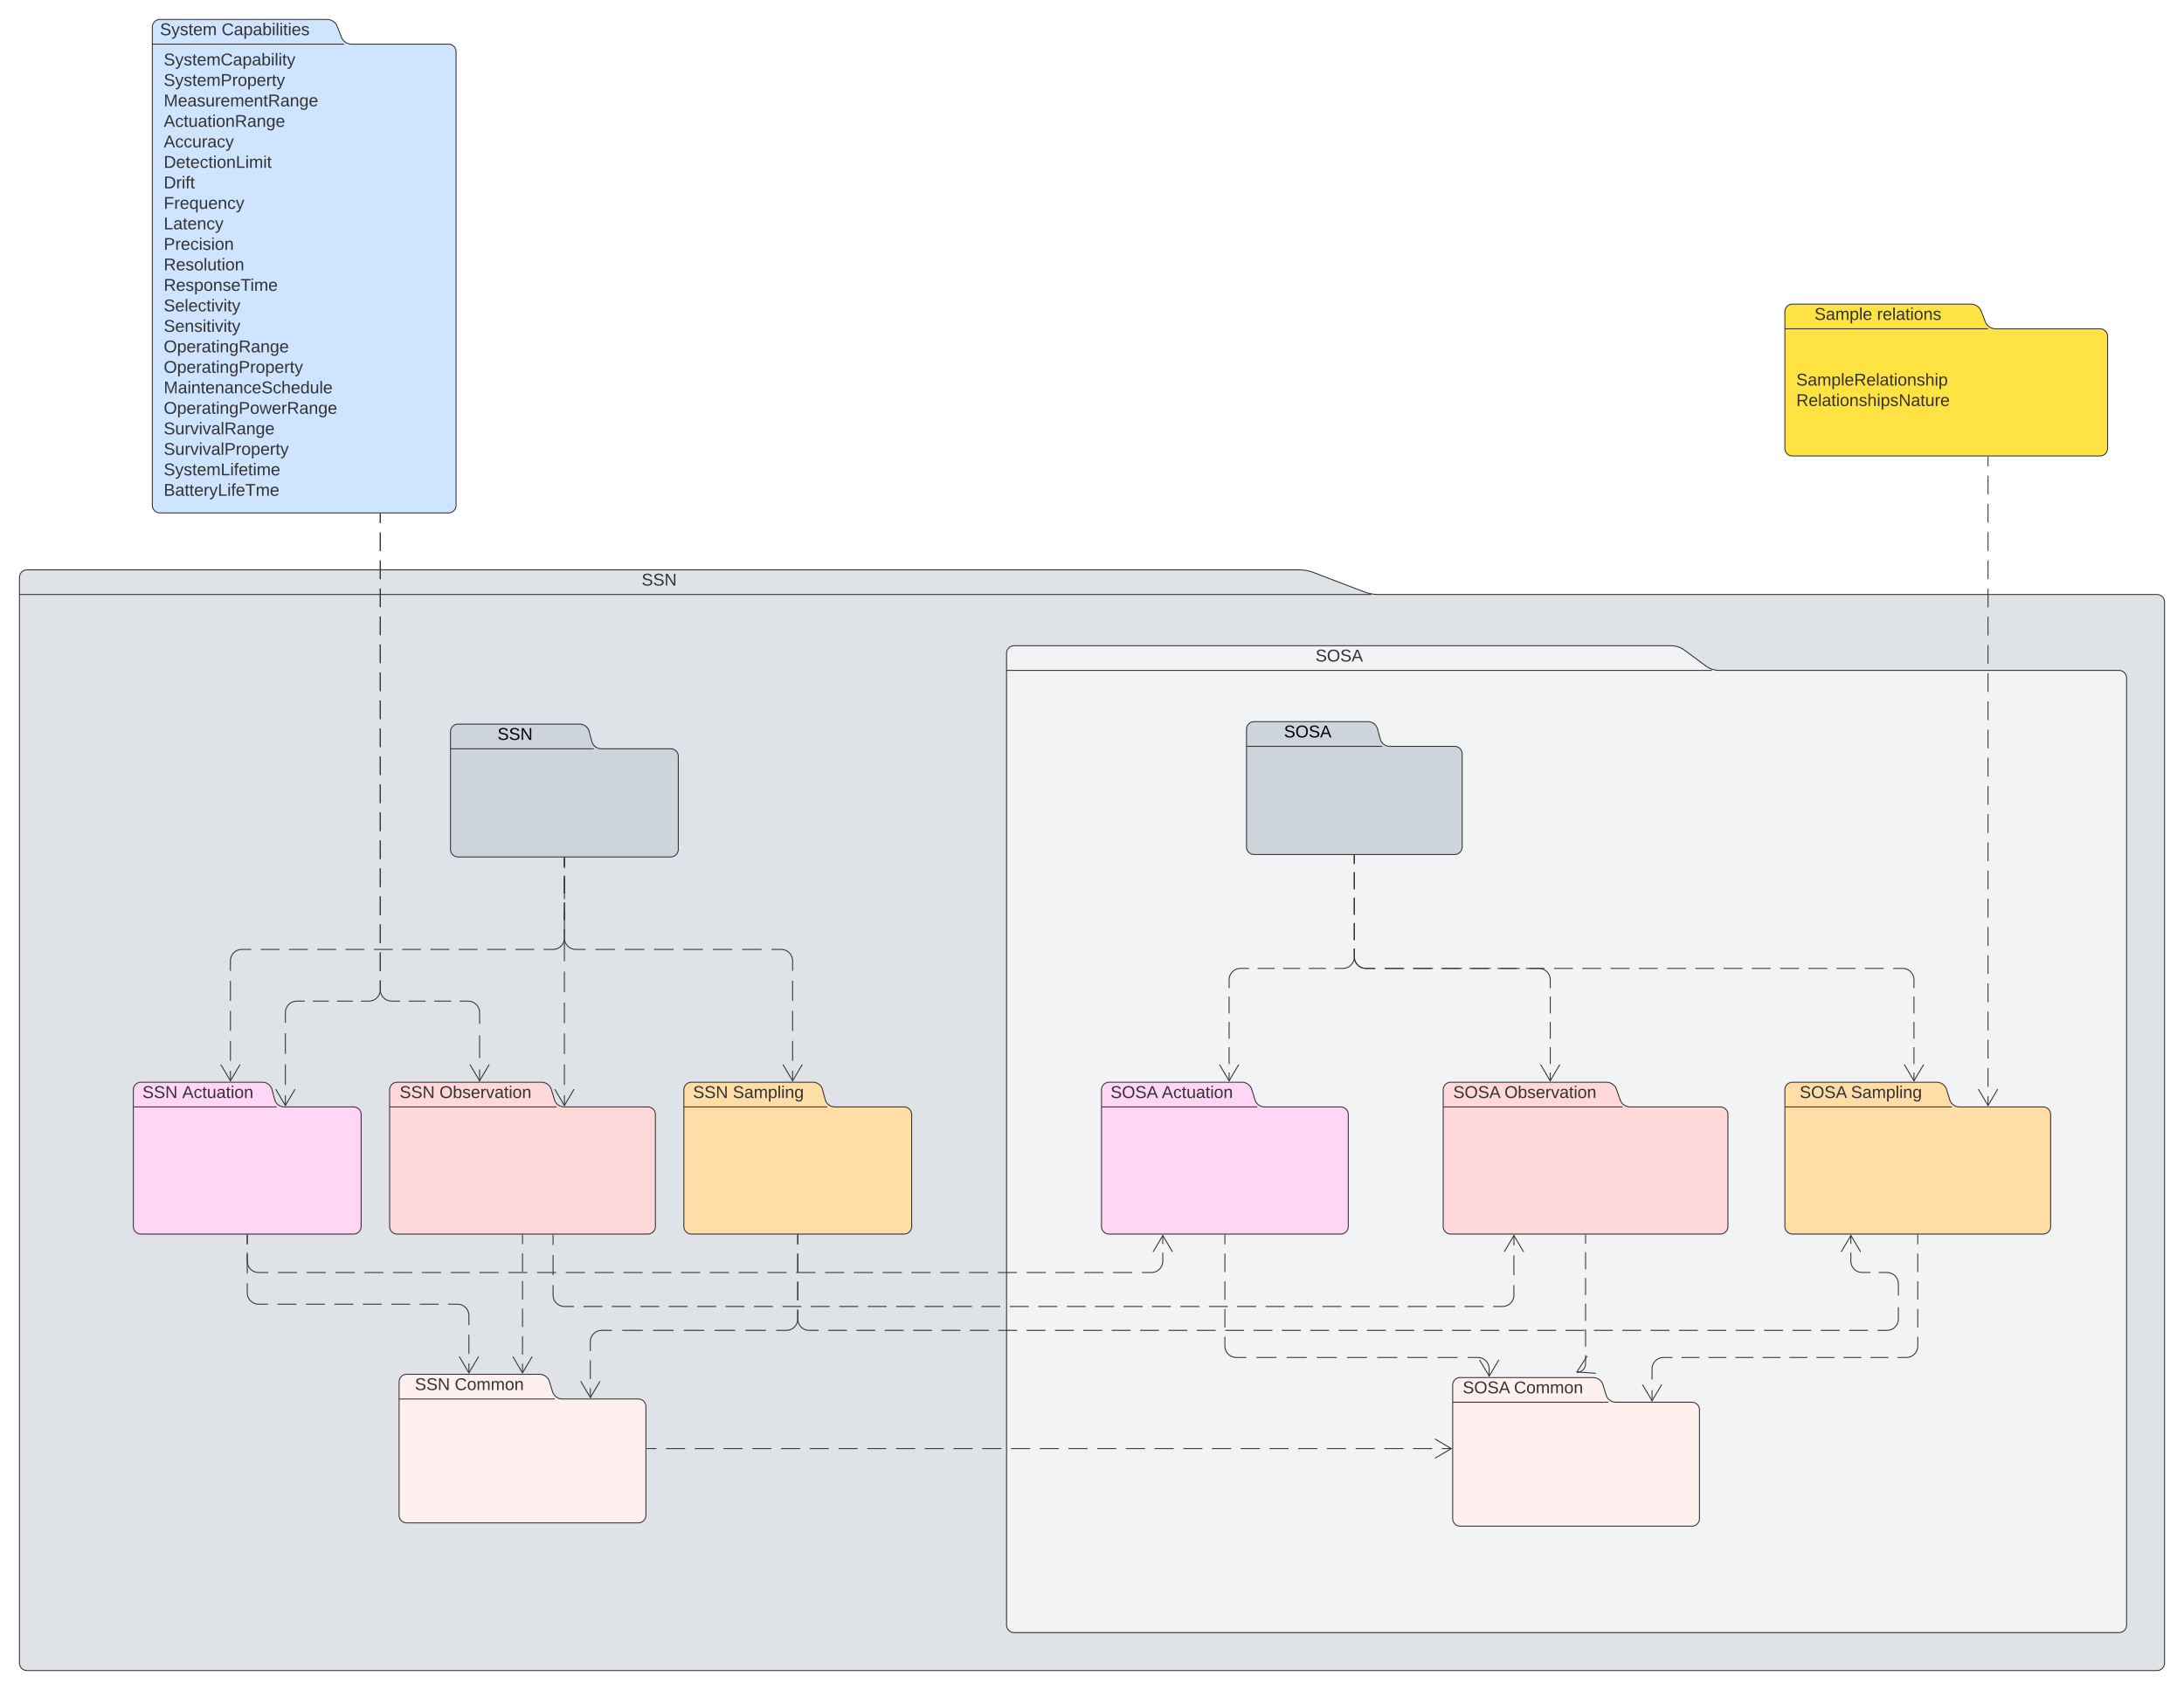 <svg xmlns="http://www.w3.org/2000/svg" xmlns:xlink="http://www.w3.org/1999/xlink" xmlns:lucid="lucid" width="2301" height="1781"><g transform="translate(-99.5 -99.5)" lucid:page-tab-id="0_0"><path d="M0 0h2634.9v2346.38H0z" fill="#fff"/><path d="M1536.53 723.14A43.32 43.32 0 0 0 1552 726h820a8 8 0 0 1 8 8v1118a8 8 0 0 1-8 8H128a8 8 0 0 1-8-8V708a8 8 0 0 1 8-8h1340a43.32 43.32 0 0 1 15.47 2.86zM120 726h1424" stroke="#333" fill="#dfe3e8"/><use xlink:href="#a" transform="matrix(1,0,0,1,128,700) translate(647.525 16.6)"/><path d="M681.65 1566.15a10.83 10.83 0 0 0 10.35 7.64h80a8 8 0 0 1 8 8v114.57a8 8 0 0 1-8 8H528a8 8 0 0 1-8-8V1555.8a8 8 0 0 1 8-8h140a10.83 10.83 0 0 1 10.35 7.64zM520 1573.8h164" stroke="#333" fill="#fff0f0"/><use xlink:href="#b" transform="matrix(1,0,0,1,528,1547.793) translate(8.6 16.6)"/><use xlink:href="#c" transform="matrix(1,0,0,1,528,1547.793) translate(50.55 16.6)"/><path d="M683.65 1258.35A10.83 10.83 0 0 0 694 1266h88a8 8 0 0 1 8 8v118a8 8 0 0 1-8 8H518a8 8 0 0 1-8-8v-144a8 8 0 0 1 8-8h152a10.83 10.83 0 0 1 10.35 7.65zM510 1266h176" stroke="#333" fill="#ffd9d9"/><use xlink:href="#b" transform="matrix(1,0,0,1,518,1240) translate(2.575 16.6)"/><use xlink:href="#d" transform="matrix(1,0,0,1,518,1240) translate(44.525 16.6)"/><path d="M968.92 1258.28A10.44 10.44 0 0 0 979 1266h73a8 8 0 0 1 8 8v118a8 8 0 0 1-8 8H828a8 8 0 0 1-8-8v-144a8 8 0 0 1 8-8h128a10.44 10.44 0 0 1 10.08 7.72zM820 1266h151" stroke="#333" fill="#ffdda6"/><use xlink:href="#b" transform="matrix(1,0,0,1,828,1240) translate(1.6 16.6)"/><use xlink:href="#e" transform="matrix(1,0,0,1,828,1240) translate(43.55 16.6)"/><path d="M388.92 1258.28A10.44 10.44 0 0 0 399 1266h73a8 8 0 0 1 8 8v118a8 8 0 0 1-8 8H248a8 8 0 0 1-8-8v-144a8 8 0 0 1 8-8h128a10.44 10.44 0 0 1 10.08 7.72zM240 1266h151" stroke="#333" fill="#ffd6f5"/><use xlink:href="#b" transform="matrix(1,0,0,1,248,1240) translate(1.55 16.6)"/><use xlink:href="#f" transform="matrix(1,0,0,1,248,1240) translate(43.5 16.6)"/><path d="M360 1401v10.15m0 10.15v20.3m0 10.15v10.15l.15 1.87.44 1.84.7 1.75 1 1.6 1.2 1.43 1.45 1.22 1.6 1 1.74.7 1.82.45 1.88.15h9.98m9.98 0h19.95m10 0h19.95m9.98 0h19.96m9.96 0h19.96m9.98 0h19.96m9.98 0h19.95m9.97 0h9.98l1.88.14 1.83.44 1.74.72 1.6 1 1.43 1.2 1.23 1.44.98 1.6.72 1.75.44 1.82.15 1.88v10.08m0 10.08v20.16m0 10.08v10.08" stroke="#333" fill="none"/><path d="M360.48 1401h-.96v-.5h.96z" stroke="#333" stroke-width=".05" fill="#333"/><path d="M583.37 1529.1l10.18 17.2 10.18-17.2M940 1401v9.83m0 9.84v19.66m0 9.83v19.67m0 9.83v9.83l-.15 1.87-.44 1.83-.7 1.74-1 1.6-1.22 1.44-1.43 1.22-1.6 1-1.74.7-1.82.45-1.88.14h-10.8m-10.8 0h-21.63m-10.8 0h-21.62m-10.8 0h-21.62m-10.8 0H787.5m-10.8 0h-21.6m-10.82 0h-10.8l-1.9.14-1.82.44-1.74.72-1.6 1-1.43 1.2-1.24 1.44-.98 1.6-.72 1.75-.44 1.82-.15 1.88v9.8m0 9.83v19.62m0 9.82v9.8" stroke="#333" fill="none"/><path d="M940.48 1401h-.96v-.5h.96z" stroke="#333" stroke-width=".05" fill="#333"/><path d="M711.3 1555.1l10.17 17.2 10.18-17.2M650 1401v9.7m0 9.68v19.4m0 9.68v19.4m0 9.68v19.38m0 9.7V1527m0 9.7v9.68" stroke="#333" fill="none"/><path d="M650.48 1401h-.96v-.5h.96z" stroke="#333" stroke-width=".05" fill="#333"/><path d="M639.82 1529.1l10.18 17.2 10.18-17.2M1390 1401v10.43m0 10.44v20.87m0 10.43v10.44l.15 1.88.44 1.84.7 1.73 1 1.6 1.22 1.44 1.43 1.22 1.6.98 1.74.72 1.82.44 1.88.15h9.62m9.6 0h19.24m9.6 0h19.24m9.62 0h19.23m9.6 0H1527m9.6 0h19.24m9.6 0h19.24m9.62 0h19.23m9.6 0h19.24m9.6 0h19.24m9.63 0h19.23m9.6 0h19.24m9.62 0h9.6l1.9.15 1.82.44 1.74.7 1.6 1 1.44 1.22 1.22 1.43.98 1.6.73 1.75.43 1.83.15 1.88v10.37m0 10.37v20.73m0 10.37v10.36" stroke="#333" fill="none"/><path d="M1390.47 1401h-.94v-.5h.94z" stroke="#333" stroke-width=".05" fill="#333"/><path d="M1749.95 1532.52l10.18 17.2 10.18-17.2M1770 1401v11.6m0 11.6v23.2m0 11.6v11.6l-.06.8-.18.75-.3.73-.4.66-.52.6-.6.5-.67.42-.72.3-.77.2-.78.05-.78.07-.77.18-.72.3-.67.4-.6.52-.5.6-.4.67-.32.72-.18.76-.06.8v11.52m0 11.53v23.07m0 11.53v11.53" stroke="#333" fill="none"/><path d="M1770.47 1401h-.94v-.5h.94z" stroke="#333" stroke-width=".05" fill="#333"/><path d="M1749.82 1532.52l10.18 17.2 10.18-17.2M2120 1401v9.17m0 9.16v9.17l.15 1.88.44 1.83.7 1.75 1 1.6 1.2 1.43 1.45 1.23 1.6 1 1.74.7 1.82.45 1.88.15h12.58m12.6 0h12.57l1.6-.13 1.57-.37 1.48-.62 1.38-.84 1.22-1.04 1.04-1.22.84-1.38.62-1.48.37-1.57.13-1.6-.13-1.6-.37-1.57-.62-1.48-.84-1.38-1.04-1.22-1.22-1.04-1.38-.84-1.48-.62-1.57-.37-1.6-.13h-10.2m-10.2 0h-20.38m-10.2 0h-20.4m-10.18 0h-20.4m-10.2 0h-20.4m-10.18 0h-20.4m-10.2 0h-20.38m-10.2 0h-20.38m-10.2 0h-20.4m-10.18 0h-20.4m-10.2 0h-20.38m-10.2 0h-20.38m-10.2 0h-20.4m-10.18 0h-10.2l-1.88.15-1.83.44-1.74.7-1.6 1-1.44 1.22-1.23 1.43-.98 1.6-.72 1.74-.44 1.82-.16 1.88v7.87m0 7.87v15.75m0 7.86v7.87" stroke="#333" fill="none"/><path d="M2120.47 1401h-.94v-.5h.94z" stroke="#333" stroke-width=".05" fill="#333"/><path d="M1750 1461.7l10 17.32 10.35-17.12" stroke="#333" fill="none"/><path d="M1896.58 801.23A24.18 24.18 0 0 0 1911 806h421a8 8 0 0 1 8 8v998a8 8 0 0 1-8 8H1168a8 8 0 0 1-8-8V788a8 8 0 0 1 8-8h692a24.18 24.18 0 0 1 14.42 4.77zM1160 806h743" stroke="#333" fill="#f2f3f5"/><use xlink:href="#g" transform="matrix(1,0,0,1,1168,780) translate(317.5 16.6)"/><path d="M1791.65 1569.57a10.83 10.83 0 0 0 10.35 7.64h80a8 8 0 0 1 8 8v114.6a8 8 0 0 1-8 8h-244a8 8 0 0 1-8-8v-140.6a8 8 0 0 1 8-8h140a10.83 10.83 0 0 1 10.35 7.66zM1630 1577.2h164" stroke="#333" fill="#fff0f0"/><use xlink:href="#h" transform="matrix(1,0,0,1,1638,1551.213) translate(2.575 16.6)"/><use xlink:href="#c" transform="matrix(1,0,0,1,1638,1551.213) translate(56.575 16.6)"/><path d="M1806.38 1258.44A11.23 11.23 0 0 0 1817 1266h95a8 8 0 0 1 8 8v118a8 8 0 0 1-8 8h-284a8 8 0 0 1-8-8v-144a8 8 0 0 1 8-8h164a11.23 11.23 0 0 1 10.62 7.56zM1620 1266h189" stroke="#333" fill="#ffd9d9"/><use xlink:href="#h" transform="matrix(1,0,0,1,1628,1240) translate(2.55 16.6)"/><use xlink:href="#d" transform="matrix(1,0,0,1,1628,1240) translate(56.55 16.6)"/><path d="M2153.65 1258.35A10.83 10.83 0 0 0 2164 1266h88a8 8 0 0 1 8 8v118a8 8 0 0 1-8 8h-264a8 8 0 0 1-8-8v-144a8 8 0 0 1 8-8h152a10.83 10.83 0 0 1 10.35 7.65zM1980 1266h176" stroke="#333" fill="#ffdda6"/><use xlink:href="#h" transform="matrix(1,0,0,1,1988,1240) translate(7.575 16.6)"/><use xlink:href="#e" transform="matrix(1,0,0,1,1988,1240) translate(61.575 16.6)"/><path d="M1421.65 1258.35A10.83 10.83 0 0 0 1432 1266h80a8 8 0 0 1 8 8v118a8 8 0 0 1-8 8h-244a8 8 0 0 1-8-8v-144a8 8 0 0 1 8-8h140a10.83 10.83 0 0 1 10.35 7.65zM1260 1266h164" stroke="#333" fill="#ffd6f5"/><use xlink:href="#h" transform="matrix(1,0,0,1,1268,1240) translate(1.525 16.6)"/><use xlink:href="#f" transform="matrix(1,0,0,1,1268,1240) translate(55.525 16.6)"/><path d="M1390 1401v9.75m0 9.75v19.5m0 9.75v19.5m0 9.75v19.5m0 9.75v9.75l.15 1.88.44 1.83.7 1.75 1 1.6 1.22 1.43 1.43 1.23 1.6 1 1.74.7 1.82.45 1.88.15h10.6m10.6 0h21.2m10.62 0h21.2m10.6 0h21.2m10.62 0h21.2m10.6 0h21.2m10.62 0h21.2m10.6 0h21.2m10.62 0h10.6l1.88.15 1.83.44 1.73.7 1.6 1 1.44 1.22 1.22 1.43.97 1.6.72 1.74.43 1.82.15 1.88v7.8" stroke="#333" fill="none"/><path d="M1390.47 1401h-.94v-.5h.94z" stroke="#333" stroke-width=".05" fill="#333"/><path d="M1658.3 1532.52l10.18 17.2 10.18-17.2M1770 1401v9.04m0 9.05v18.08m0 9.04v18.1m0 9.03v18.1m0 9.03v18.1m0 9.04v9.04l-.1 1.42-.35 1.4-.54 1.3-.74 1.22-.92 1.1-1.1.9-1.2.76-1.32.54-1.4.34-1.4.1" stroke="#333" fill="none"/><path d="M1770.47 1401h-.94v-.5h.94z" stroke="#333" stroke-width=".05" fill="#333"/><path d="M1771.72 1528.5l-10.84 16.8 19.95 1.42M2120 1401v9.75m0 9.75v19.5m0 9.75v19.5m0 9.75v19.5m0 9.75v9.75l-.15 1.88-.44 1.83-.7 1.75-1 1.6-1.2 1.43-1.45 1.23-1.6 1-1.74.7-1.82.45-1.88.15h-9.48m-9.48 0h-18.95m-9.5 0h-18.95m-9.48 0h-18.96m-9.47 0h-18.95m-9.48 0h-18.96m-9.48 0h-18.96m-9.48 0h-18.95m-9.48 0h-18.97m-9.48 0h-9.48l-1.87.15-1.83.44-1.74.7-1.6 1-1.44 1.22-1.23 1.43-1 1.6-.7 1.74-.45 1.82-.15 1.88v11.27m0 11.27v11.26" stroke="#333" fill="none"/><path d="M2120.47 1401h-.94v-.5h.94z" stroke="#333" stroke-width=".05" fill="#333"/><path d="M1829.9 1558.52l10.17 17.2 10.2-17.2M781 1626.08h10.1m10.1 0h20.18m10.1 0h20.2m10.08 0h20.2m10.1 0h20.18m10.1 0h20.18m10.1 0h20.2m10.08 0h20.2m10.1 0h20.18m10.1 0h20.2m10.08 0h20.2m10.1 0h20.18m10.1 0h20.18m10.1 0h20.2m10.1 0h20.18m10.07 0h20.17m10.1 0h20.16m10.08 0h20.17m10.1 0h20.16m10.1 0h20.17m10.08 0h20.17m10.1 0h20.16m10.1 0h20.16m10.08 0h20.17m10.08 0h20.17m10.08 0h20.18m10.1 0h20.16m10.1 0h20.16m10.08 0h10.1" stroke="#333" fill="none"/><path d="M781 1626.56h-.5v-.95h.5z" stroke="#333" stroke-width=".05" fill="#333"/><path d="M1611.3 1636.26l17.22-10.18-17.22-10.18" stroke="#333" fill="none"/><path d="M723.06 880.87a10.44 10.44 0 0 0 10.08 7.73h73a8 8 0 0 1 8 8v98a8 8 0 0 1-8 8h-224a8 8 0 0 1-8-8v-124a8 8 0 0 1 8-8h128a10.44 10.44 0 0 1 10.08 7.72zm-148.92 7.73h151" stroke="#333" fill="#ced4db"/><use xlink:href="#i" transform="matrix(1,0,0,1,582.143,862.598) translate(41.525 16.6)"/><path d="M694.14 1003.6v10.9m0 10.88v21.78m0 10.9v21.78m0 10.9v21.78m0 10.9V1145.15m0 10.85v21.73m0 10.86v21.7m0 10.86v21.7m0 10.87v10.86" stroke="#333" fill="none"/><path d="M694.62 1003.6h-.95v-.5h.95z" stroke="#333" stroke-width=".05" fill="#333"/><path d="M683.96 1247.3l10.18 17.22 10.18-17.22M694.14 1003.6v9.38m0 9.37v18.76m0 9.4v18.74m0 9.38v9.38l.15 1.88.43 1.83.72 1.75.98 1.6 1.23 1.43 1.43 1.23 1.6 1 1.73.7 1.84.45 1.87.15h10.3m10.3 0h20.63m10.3 0h20.6m10.32 0h20.6m10.3 0h20.6m10.32 0h20.6m10.32 0h20.6m10.3 0h10.32l1.87.15 1.83.44 1.74.7 1.6 1 1.44 1.22 1.22 1.43 1 1.6.7 1.74.45 1.82.16 1.88v10.55m0 10.55v21.1m0 10.55v21.1m0 10.54v21.1m0 10.54v10.55" stroke="#333" fill="none"/><path d="M694.62 1003.6h-.95v-.5h.95z" stroke="#333" stroke-width=".05" fill="#333"/><path d="M924.38 1221.3l10.18 17.22 10.18-17.22M694.14 1003.6v9.38m0 9.37v18.76m0 9.4v18.74m0 9.38v9.38l-.14 1.88-.44 1.83-.72 1.75-1 1.6-1.2 1.43-1.44 1.23-1.6 1-1.75.7-1.83.45-1.88.15h-9.93m-9.93 0H642.4m-9.93 0H612.6m-9.94 0H582.8m-9.95 0h-19.87m-9.94 0h-19.87m-9.93 0h-19.87m-9.94 0h-19.87m-9.94 0h-19.87m-9.93 0h-19.88m-9.93 0h-19.86m-9.94 0h-9.93l-1.88.15-1.84.44-1.74.7-1.6 1-1.44 1.22-1.22 1.43-1 1.6-.7 1.74-.45 1.82-.13 1.88v10.55m0 10.55v21.1m0 10.55v21.1m0 10.54v21.1m0 10.54v10.55" stroke="#333" fill="none"/><path d="M694.62 1003.6h-.95v-.5h.95z" stroke="#333" stroke-width=".05" fill="#333"/><path d="M332.08 1221.3l10.2 17.22 10.17-17.22" stroke="#333" fill="none"/><path d="M1553.7 878.27a10.44 10.44 0 0 0 10.08 7.73H1632a8 8 0 0 1 8 8v98a8 8 0 0 1-8 8h-211.22a8 8 0 0 1-8-8V868a8 8 0 0 1 8-8h120a10.44 10.44 0 0 1 10.07 7.73zM1412.77 886h143" stroke="#333" fill="#ced4db"/><use xlink:href="#j" transform="matrix(1,0,0,1,1420.775,860) translate(31.5 16.6)"/><path d="M1526.4 1001v8.92m0 8.9v17.85m0 8.9v17.85m0 8.9v17.85m0 8.9v8.93l-.16 1.88-.44 1.83-.72 1.75-.98 1.6-1.23 1.43-1.43 1.23-1.6 1-1.74.7-1.84.45-1.87.15h-9m-9 0h-18m-8.98 0h-18m-9 0h-17.98m-9 0h-9l-1.86.15-1.83.44-1.74.7-1.6 1-1.43 1.22-1.22 1.43-1 1.6-.7 1.74-.45 1.82-.14 1.88v8.88m0 8.88v17.77m0 8.88v17.78m0 8.88v17.77m0 8.88v8.9" stroke="#333" fill="none"/><path d="M1526.86 1001h-.95v-.5h.96z" stroke="#333" stroke-width=".05" fill="#333"/><path d="M1384.28 1221.3l10.17 17.22 10.2-17.22M1526.4 1001v8.92m0 8.9v17.85m0 8.9v17.85m0 8.9v17.85m0 8.9v8.93l.13 1.88.44 1.83.72 1.75.98 1.6 1.22 1.43 1.43 1.23 1.6 1 1.75.7 1.83.45 1.9.15h9.9m9.93 0h19.85m9.93 0h19.85m9.93 0h19.84m9.93 0h19.84m9.92 0h19.84m9.93 0h19.83m9.93 0h19.84m9.93 0h19.84m9.93 0h19.84m9.93 0h19.85m9.92 0h19.85m9.9 0h19.86m9.92 0h19.85m9.92 0h19.85m9.92 0h19.85m9.92 0h19.84m9.92 0h19.85m9.93 0h19.85m9.92 0h9.93l1.87.15 1.83.44 1.74.7 1.6 1 1.44 1.22 1.23 1.43 1 1.6.7 1.74.45 1.82.14 1.88v8.88m0 8.88v17.77m0 8.88v17.78m0 8.88v17.77m0 8.88v8.9" stroke="#333" fill="none"/><path d="M1526.86 1001h-.95v-.5h.96z" stroke="#333" stroke-width=".05" fill="#333"/><path d="M2105.84 1221.3l10.18 17.22 10.2-17.22M1526.4 1001v8.92m0 8.9v17.85m0 8.9v17.85m0 8.9v17.85m0 8.9v8.93l.13 1.88.44 1.83.72 1.75.98 1.6 1.22 1.43 1.43 1.23 1.6 1 1.75.7 1.83.45 1.9.15h10.12m10.13 0h20.26m10.15 0h20.26m10.14 0h20.27m10.14 0h20.26m10.13 0h20.27m10.13 0h10.13l1.88.15 1.83.44 1.74.7 1.62 1 1.43 1.22 1.22 1.43.98 1.6.72 1.74.44 1.82.16 1.88v8.88m0 8.88v17.77m0 8.88v17.78m0 8.88v17.77m0 8.88v8.9" stroke="#333" fill="none"/><path d="M1526.86 1001h-.95v-.5h.96z" stroke="#333" stroke-width=".05" fill="#333"/><path d="M1722.58 1221.3l10.18 17.22 10.18-17.22M940 1401v9.83m0 9.84v19.66m0 9.83v19.67m0 9.83v9.83l.15 1.87.44 1.83.7 1.74 1 1.6 1.22 1.44 1.43 1.22 1.6 1 1.74.7 1.82.45 1.88.14h9.96m9.96 0h19.93m9.96 0h19.93m9.96 0h19.92m9.96 0h19.92m9.96 0h19.93m9.95 0h19.92m9.96 0h19.93m9.96 0h19.92m9.97 0h19.93m9.96 0h19.9m9.98 0h19.92m9.96 0h19.92m9.97 0h19.92m9.96 0h19.92m9.97 0h19.92m9.96 0h19.92m9.97 0h19.9m9.97 0h19.92m9.96 0h19.92m9.96 0h19.92m9.97 0h19.92m9.96 0h19.93m9.97 0h19.92m9.96 0h19.93m9.97 0h19.92m9.95 0h19.93m9.96 0h19.92m9.96 0h19.93m9.96 0h19.93m9.96 0h19.92m9.96 0h19.92m9.96 0h19.93m9.95 0h19.92m9.96 0h19.93m9.96 0h19.92m9.96 0h19.93m9.96 0h19.9m9.98 0h9.96l1.87-.15 1.84-.44 1.74-.7 1.6-1 1.44-1.22 1.22-1.43 1-1.6.7-1.75.45-1.83.14-1.88v-12.34m0-12.33v-12.33l-.15-1.88-.45-1.83-.72-1.75-1-1.6-1.2-1.43-1.44-1.23-1.62-1-1.74-.7-1.83-.45-1.86-.15h-8.7m-8.7 0h-8.68l-1.88-.15-1.83-.44-1.74-.7-1.6-1-1.42-1.22-1.23-1.43-.98-1.6-.72-1.74-.44-1.82-.14-1.88v-9.03m0-9.03v-9.03" stroke="#333" fill="none"/><path d="M940.48 1401h-.96v-.5h.96z" stroke="#333" stroke-width=".05" fill="#333"/><path d="M2059.74 1418.7l-10.18-17.22-10.18 17.22M360 1401v9.17m0 9.16v9.17l.15 1.88.44 1.83.7 1.75 1 1.6 1.2 1.43 1.45 1.23 1.6 1 1.74.7 1.82.45 1.88.15h10.1m10.13 0h20.23m10.1 0h20.24m10.1 0h20.24m10.1 0h20.24m10.12 0h20.22m10.12 0h20.22m10.12 0h20.23m10.12 0h20.23m10.1 0h20.24m10.1 0h20.23m10.12 0h20.22m10.12 0h20.22m10.1 0h20.24m10.1 0h20.24m10.1 0h20.24m10.1 0h20.24m10.12 0h20.22m10.12 0h20.23m10.1 0h20.24m10.12 0h20.23m10.1 0h20.24m10.1 0h20.23m10.12 0h20.22m10.12 0h20.22m10.1 0h20.24m10.1 0H1171m10.1 0h20.24m10.12 0h20.22m10.12 0h20.22m10.12 0h20.23m10.1 0h10.12l1.87-.15 1.83-.44 1.74-.7 1.6-1 1.44-1.22 1.22-1.43 1-1.6.7-1.74.45-1.82.14-1.88v-9.03m0-9.03v-9.03" stroke="#333" fill="none"/><path d="M360.48 1401h-.96v-.5h.96z" stroke="#333" stroke-width=".05" fill="#333"/><path d="M1334.78 1418.7l-10.2-17.22-10.17 17.22M682.2 1401v10.55m0 10.55v21.1m0 10.55v10.55l.15 1.88.44 1.83.7 1.75 1 1.6 1.22 1.43 1.43 1.23 1.6 1 1.75.7 1.83.45 1.88.15h10m9.97 0h19.97m9.98 0h19.97m9.97 0h19.97m9.98 0H824m9.97 0h19.96m10 0h19.96m9.97 0h19.96m10 0h19.95m10 0h19.95m10 0h19.95m10 0h19.95m9.98 0h19.98m9.98 0h19.97m9.98 0h19.98m9.98 0h19.97m9.98 0h19.98m9.98 0h19.97m9.98 0h19.98m9.98 0h19.96m10 0h19.95m10 0h19.95m10 0h19.95m10 0H1393m10 0h19.95m9.98 0h19.97m9.98 0h19.97m9.98 0h19.97m9.98 0h19.97m9.98 0h19.97m9.98 0h19.97m9.98 0h19.97m9.98 0h19.97m9.98 0h9.98l1.88-.15 1.84-.44 1.74-.7 1.6-1 1.44-1.22 1.22-1.43.98-1.6.72-1.74.44-1.82.15-1.88v-10.48m0-10.48v-20.97m0-10.48v-10.5" stroke="#333" fill="none"/><path d="M682.68 1401h-.95v-.5h.95z" stroke="#333" stroke-width=".05" fill="#333"/><path d="M1704.7 1418.7l-10.17-17.22-10.18 17.22" stroke="#333" fill="none"/><path d="M459.13 138.53A11.65 11.65 0 0 0 470 146h102a8 8 0 0 1 8 8v478a8 8 0 0 1-8 8H268a8 8 0 0 1-8-8V128a8 8 0 0 1 8-8h176a11.65 11.65 0 0 1 10.87 7.47zM260 146h202" stroke="#333" fill="#cfe4ff"/><use xlink:href="#k" transform="matrix(1,0,0,1,268,120) translate(0 16.6)"/><use xlink:href="#l" transform="matrix(1,0,0,1,268,120) translate(64.95 16.6)"/><use xlink:href="#m" transform="matrix(1,0,0,1,272,154) translate(0 14.4)"/><use xlink:href="#n" transform="matrix(1,0,0,1,272,154) translate(0 36)"/><use xlink:href="#o" transform="matrix(1,0,0,1,272,154) translate(0 57.6)"/><use xlink:href="#p" transform="matrix(1,0,0,1,272,154) translate(0 79.2)"/><use xlink:href="#q" transform="matrix(1,0,0,1,272,154) translate(0 100.8)"/><use xlink:href="#r" transform="matrix(1,0,0,1,272,154) translate(0 122.4)"/><use xlink:href="#s" transform="matrix(1,0,0,1,272,154) translate(0 144)"/><use xlink:href="#t" transform="matrix(1,0,0,1,272,154) translate(0 165.6)"/><use xlink:href="#u" transform="matrix(1,0,0,1,272,154) translate(0 187.2)"/><use xlink:href="#v" transform="matrix(1,0,0,1,272,154) translate(0 208.8)"/><use xlink:href="#w" transform="matrix(1,0,0,1,272,154) translate(0 230.4)"/><use xlink:href="#x" transform="matrix(1,0,0,1,272,154) translate(0 252)"/><use xlink:href="#y" transform="matrix(1,0,0,1,272,154) translate(0 273.6)"/><use xlink:href="#z" transform="matrix(1,0,0,1,272,154) translate(0 295.2)"/><use xlink:href="#A" transform="matrix(1,0,0,1,272,154) translate(0 316.8)"/><use xlink:href="#B" transform="matrix(1,0,0,1,272,154) translate(0 338.4)"/><use xlink:href="#C" transform="matrix(1,0,0,1,272,154) translate(0 360)"/><use xlink:href="#D" transform="matrix(1,0,0,1,272,154) translate(0 381.6)"/><use xlink:href="#E" transform="matrix(1,0,0,1,272,154) translate(0 403.2)"/><use xlink:href="#F" transform="matrix(1,0,0,1,272,154) translate(0 424.8)"/><use xlink:href="#G" transform="matrix(1,0,0,1,272,154) translate(0 446.4)"/><use xlink:href="#H" transform="matrix(1,0,0,1,272,154) translate(0 468)"/><use xlink:href="#I" transform="matrix(1,0,0,1,272,154) translate(0 489.6)"/><path d="M2191.13 438.53A11.65 11.65 0 0 0 2202 446h110a8 8 0 0 1 8 8v118a8 8 0 0 1-8 8h-324a8 8 0 0 1-8-8V428a8 8 0 0 1 8-8h188a11.65 11.65 0 0 1 10.87 7.47zM1980 446h214" stroke="#333" fill="#ffe342"/><g><use xlink:href="#J" transform="matrix(1,0,0,1,1988,420) translate(23.125 16.6)"/><use xlink:href="#K" transform="matrix(1,0,0,1,1988,420) translate(89.025 16.6)"/></g><g><use xlink:href="#L" transform="matrix(1,0,0,1,1992,454) translate(0 51.8)"/><use xlink:href="#M" transform="matrix(1,0,0,1,1992,454) translate(0 73.4)"/></g><path d="M2194.03 581v9.9m0 9.9v19.83m0 9.9v19.82m0 9.9v19.82m0 9.9v19.82m0 9.9v19.8m0 9.92v19.82m0 9.9v19.82m0 9.9v19.82m0 9.9v19.82m0 9.9v19.82m0 9.9v19.82m0 9.9v19.82m0 9.9v19.82m0 9.9v19.83m0 9.9v19.83m0 9.9v19.82m0 9.9v19.82m0 9.9v19.82m0 9.9v19.8m0 9.92v19.8m0 9.92v19.82m0 9.9v19.82m0 9.9v9.9" stroke="#333" fill="none"/><path d="M2194.5 581h-.94v-.5h.95z" stroke="#333" stroke-width=".05" fill="#333"/><path d="M2183.85 1247.3l10.18 17.22 10.18-17.22M500.15 641v9.83m0 9.84v19.66m0 9.84v19.66m0 9.84v19.66m0 9.84v19.66m0 9.84v19.66m0 9.84v19.66m0 9.84v19.66m0 9.84v19.66m0 9.84v19.66m0 9.84v19.66m0 9.84v19.66m0 9.84v19.66m0 9.84v19.66m0 9.84v19.66m0 9.84v19.66m0 9.84v19.66m0 9.84v9.83l-.14 1.88-.43 1.83-.72 1.75-1 1.6-1.2 1.43-1.44 1.23-1.6 1-1.74.7-1.83.45-1.88.15h-8.44m-8.44 0H454.4m-8.45 0h-16.9m-8.43 0h-8.45l-1.87.15-1.83.44-1.74.7-1.6 1-1.43 1.22-1.22 1.43-1 1.6-.7 1.74-.45 1.82-.15 1.88v10.9m0 10.9v21.8m0 10.9v21.8m0 10.9v10.9" stroke="#333" fill="none"/><path d="M500.63 641h-.95v-.5h.95z" stroke="#333" stroke-width=".05" fill="#333"/><path d="M389.97 1247.3l10.18 17.22 10.2-17.22M500.15 641v9.83m0 9.84v19.66m0 9.84v19.66m0 9.84v19.66m0 9.84v19.66m0 9.84v19.66m0 9.84v19.66m0 9.84v19.66m0 9.84v19.66m0 9.84v19.66m0 9.84v19.66m0 9.84v19.66m0 9.84v19.66m0 9.84v19.66m0 9.84v19.66m0 9.84v19.66m0 9.84v19.66m0 9.84v9.83l.15 1.88.44 1.83.72 1.75 1 1.6 1.2 1.43 1.44 1.23 1.6 1 1.75.7 1.83.45 1.87.15h8.96m8.97 0h17.9m8.97 0h17.9m8.97 0h8.97l1.88.15 1.83.44 1.74.7 1.6 1 1.43 1.22 1.23 1.43.98 1.6.72 1.74.44 1.82.15 1.88v12.02m0 12v24.04m0 12.02v12" stroke="#333" fill="none"/><path d="M500.63 641h-.95v-.5h.95z" stroke="#333" stroke-width=".05" fill="#333"/><path d="M594.6 1221.3l10.17 17.22 10.18-17.22" stroke="#333" fill="none"/><defs><path fill="#333" d="M185-189c-5-48-123-54-124 2 14 75 158 14 163 119 3 78-121 87-175 55-17-10-28-26-33-46l33-7c5 56 141 63 141-1 0-78-155-14-162-118-5-82 145-84 179-34 5 7 8 16 11 25" id="N"/><path fill="#333" d="M190 0L58-211 59 0H30v-248h39L202-35l-2-213h31V0h-41" id="O"/><g id="a"><use transform="matrix(0.05,0,0,0.05,0,0)" xlink:href="#N"/><use transform="matrix(0.05,0,0,0.05,12,0)" xlink:href="#N"/><use transform="matrix(0.05,0,0,0.05,24,0)" xlink:href="#O"/></g><g id="b"><use transform="matrix(0.05,0,0,0.05,0,0)" xlink:href="#N"/><use transform="matrix(0.05,0,0,0.05,12,0)" xlink:href="#N"/><use transform="matrix(0.05,0,0,0.05,24,0)" xlink:href="#O"/></g><path fill="#333" d="M212-179c-10-28-35-45-73-45-59 0-87 40-87 99 0 60 29 101 89 101 43 0 62-24 78-52l27 14C228-24 195 4 139 4 59 4 22-46 18-125c-6-104 99-153 187-111 19 9 31 26 39 46" id="P"/><path fill="#333" d="M100-194c62-1 85 37 85 99 1 63-27 99-86 99S16-35 15-95c0-66 28-99 85-99zM99-20c44 1 53-31 53-75 0-43-8-75-51-75s-53 32-53 75 10 74 51 75" id="Q"/><path fill="#333" d="M210-169c-67 3-38 105-44 169h-31v-121c0-29-5-50-35-48C34-165 62-65 56 0H25l-1-190h30c1 10-1 24 2 32 10-44 99-50 107 0 11-21 27-35 58-36 85-2 47 119 55 194h-31v-121c0-29-5-49-35-48" id="R"/><path fill="#333" d="M117-194c89-4 53 116 60 194h-32v-121c0-31-8-49-39-48C34-167 62-67 57 0H25l-1-190h30c1 10-1 24 2 32 11-22 29-35 61-36" id="S"/><g id="c"><use transform="matrix(0.05,0,0,0.05,0,0)" xlink:href="#P"/><use transform="matrix(0.05,0,0,0.05,12.95,0)" xlink:href="#Q"/><use transform="matrix(0.05,0,0,0.05,22.95,0)" xlink:href="#R"/><use transform="matrix(0.05,0,0,0.05,37.9,0)" xlink:href="#R"/><use transform="matrix(0.05,0,0,0.05,52.85,0)" xlink:href="#Q"/><use transform="matrix(0.05,0,0,0.05,62.85,0)" xlink:href="#S"/></g><path fill="#333" d="M140-251c81 0 123 46 123 126C263-46 219 4 140 4 59 4 17-45 17-125s42-126 123-126zm0 227c63 0 89-41 89-101s-29-99-89-99c-61 0-89 39-89 99S79-25 140-24" id="T"/><path fill="#333" d="M115-194c53 0 69 39 70 98 0 66-23 100-70 100C84 3 66-7 56-30L54 0H23l1-261h32v101c10-23 28-34 59-34zm-8 174c40 0 45-34 45-75 0-40-5-75-45-74-42 0-51 32-51 76 0 43 10 73 51 73" id="U"/><path fill="#333" d="M135-143c-3-34-86-38-87 0 15 53 115 12 119 90S17 21 10-45l28-5c4 36 97 45 98 0-10-56-113-15-118-90-4-57 82-63 122-42 12 7 21 19 24 35" id="V"/><path fill="#333" d="M100-194c63 0 86 42 84 106H49c0 40 14 67 53 68 26 1 43-12 49-29l28 8c-11 28-37 45-77 45C44 4 14-33 15-96c1-61 26-98 85-98zm52 81c6-60-76-77-97-28-3 7-6 17-6 28h103" id="W"/><path fill="#333" d="M114-163C36-179 61-72 57 0H25l-1-190h30c1 12-1 29 2 39 6-27 23-49 58-41v29" id="X"/><path fill="#333" d="M108 0H70L1-190h34L89-25l56-165h34" id="Y"/><path fill="#333" d="M141-36C126-15 110 5 73 4 37 3 15-17 15-53c-1-64 63-63 125-63 3-35-9-54-41-54-24 1-41 7-42 31l-33-3c5-37 33-52 76-52 45 0 72 20 72 64v82c-1 20 7 32 28 27v20c-31 9-61-2-59-35zM48-53c0 20 12 33 32 33 41-3 63-29 60-74-43 2-92-5-92 41" id="Z"/><path fill="#333" d="M59-47c-2 24 18 29 38 22v24C64 9 27 4 27-40v-127H5v-23h24l9-43h21v43h35v23H59v120" id="aa"/><path fill="#333" d="M24-231v-30h32v30H24zM24 0v-190h32V0H24" id="ab"/><g id="d"><use transform="matrix(0.05,0,0,0.05,0,0)" xlink:href="#T"/><use transform="matrix(0.05,0,0,0.05,14,0)" xlink:href="#U"/><use transform="matrix(0.05,0,0,0.05,24,0)" xlink:href="#V"/><use transform="matrix(0.05,0,0,0.05,33,0)" xlink:href="#W"/><use transform="matrix(0.05,0,0,0.05,43,0)" xlink:href="#X"/><use transform="matrix(0.05,0,0,0.05,48.95,0)" xlink:href="#Y"/><use transform="matrix(0.05,0,0,0.05,57.95,0)" xlink:href="#Z"/><use transform="matrix(0.05,0,0,0.05,67.95,0)" xlink:href="#aa"/><use transform="matrix(0.05,0,0,0.05,72.95,0)" xlink:href="#ab"/><use transform="matrix(0.05,0,0,0.05,76.9,0)" xlink:href="#Q"/><use transform="matrix(0.05,0,0,0.05,86.9,0)" xlink:href="#S"/></g><path fill="#333" d="M115-194c55 1 70 41 70 98S169 2 115 4C84 4 66-9 55-30l1 105H24l-1-265h31l2 30c10-21 28-34 59-34zm-8 174c40 0 45-34 45-75s-6-73-45-74c-42 0-51 32-51 76 0 43 10 73 51 73" id="ac"/><path fill="#333" d="M24 0v-261h32V0H24" id="ad"/><path fill="#333" d="M177-190C167-65 218 103 67 71c-23-6-38-20-44-43l32-5c15 47 100 32 89-28v-30C133-14 115 1 83 1 29 1 15-40 15-95c0-56 16-97 71-98 29-1 48 16 59 35 1-10 0-23 2-32h30zM94-22c36 0 50-32 50-73 0-42-14-75-50-75-39 0-46 34-46 75s6 73 46 73" id="ae"/><g id="e"><use transform="matrix(0.05,0,0,0.05,0,0)" xlink:href="#N"/><use transform="matrix(0.05,0,0,0.05,12,0)" xlink:href="#Z"/><use transform="matrix(0.05,0,0,0.05,22,0)" xlink:href="#R"/><use transform="matrix(0.05,0,0,0.05,36.95,0)" xlink:href="#ac"/><use transform="matrix(0.05,0,0,0.05,46.95,0)" xlink:href="#ad"/><use transform="matrix(0.05,0,0,0.05,50.9,0)" xlink:href="#ab"/><use transform="matrix(0.05,0,0,0.05,54.85,0)" xlink:href="#S"/><use transform="matrix(0.05,0,0,0.05,64.85,0)" xlink:href="#ae"/></g><path fill="#333" d="M205 0l-28-72H64L36 0H1l101-248h38L239 0h-34zm-38-99l-47-123c-12 45-31 82-46 123h93" id="af"/><path fill="#333" d="M96-169c-40 0-48 33-48 73s9 75 48 75c24 0 41-14 43-38l32 2c-6 37-31 61-74 61-59 0-76-41-82-99-10-93 101-131 147-64 4 7 5 14 7 22l-32 3c-4-21-16-35-41-35" id="ag"/><path fill="#333" d="M84 4C-5 8 30-112 23-190h32v120c0 31 7 50 39 49 72-2 45-101 50-169h31l1 190h-30c-1-10 1-25-2-33-11 22-28 36-60 37" id="ah"/><g id="f"><use transform="matrix(0.05,0,0,0.05,0,0)" xlink:href="#af"/><use transform="matrix(0.05,0,0,0.05,12,0)" xlink:href="#ag"/><use transform="matrix(0.05,0,0,0.05,21,0)" xlink:href="#aa"/><use transform="matrix(0.05,0,0,0.05,26,0)" xlink:href="#ah"/><use transform="matrix(0.05,0,0,0.05,36,0)" xlink:href="#Z"/><use transform="matrix(0.05,0,0,0.05,46,0)" xlink:href="#aa"/><use transform="matrix(0.05,0,0,0.05,51,0)" xlink:href="#ab"/><use transform="matrix(0.05,0,0,0.05,54.95,0)" xlink:href="#Q"/><use transform="matrix(0.05,0,0,0.05,64.95,0)" xlink:href="#S"/></g><g id="g"><use transform="matrix(0.05,0,0,0.05,0,0)" xlink:href="#N"/><use transform="matrix(0.05,0,0,0.05,12,0)" xlink:href="#T"/><use transform="matrix(0.05,0,0,0.05,26,0)" xlink:href="#N"/><use transform="matrix(0.05,0,0,0.05,38,0)" xlink:href="#af"/></g><g id="h"><use transform="matrix(0.05,0,0,0.05,0,0)" xlink:href="#N"/><use transform="matrix(0.05,0,0,0.05,12,0)" xlink:href="#T"/><use transform="matrix(0.05,0,0,0.05,26,0)" xlink:href="#N"/><use transform="matrix(0.05,0,0,0.05,38,0)" xlink:href="#af"/></g><path d="M185-189c-5-48-123-54-124 2 14 75 158 14 163 119 3 78-121 87-175 55-17-10-28-26-33-46l33-7c5 56 141 63 141-1 0-78-155-14-162-118-5-82 145-84 179-34 5 7 8 16 11 25" id="ai"/><path d="M190 0L58-211 59 0H30v-248h39L202-35l-2-213h31V0h-41" id="aj"/><g id="i"><use transform="matrix(0.05,0,0,0.05,0,0)" xlink:href="#ai"/><use transform="matrix(0.05,0,0,0.05,12,0)" xlink:href="#ai"/><use transform="matrix(0.05,0,0,0.05,24,0)" xlink:href="#aj"/></g><path d="M140-251c81 0 123 46 123 126C263-46 219 4 140 4 59 4 17-45 17-125s42-126 123-126zm0 227c63 0 89-41 89-101s-29-99-89-99c-61 0-89 39-89 99S79-25 140-24" id="ak"/><path d="M205 0l-28-72H64L36 0H1l101-248h38L239 0h-34zm-38-99l-47-123c-12 45-31 82-46 123h93" id="al"/><g id="j"><use transform="matrix(0.05,0,0,0.05,0,0)" xlink:href="#ai"/><use transform="matrix(0.05,0,0,0.05,12,0)" xlink:href="#ak"/><use transform="matrix(0.05,0,0,0.05,26,0)" xlink:href="#ai"/><use transform="matrix(0.05,0,0,0.05,38,0)" xlink:href="#al"/></g><path fill="#333" d="M179-190L93 31C79 59 56 82 12 73V49c39 6 53-20 64-50L1-190h34L92-34l54-156h33" id="am"/><g id="k"><use transform="matrix(0.05,0,0,0.05,0,0)" xlink:href="#N"/><use transform="matrix(0.05,0,0,0.05,12,0)" xlink:href="#am"/><use transform="matrix(0.05,0,0,0.05,21,0)" xlink:href="#V"/><use transform="matrix(0.05,0,0,0.05,30,0)" xlink:href="#aa"/><use transform="matrix(0.05,0,0,0.05,35,0)" xlink:href="#W"/><use transform="matrix(0.05,0,0,0.05,45,0)" xlink:href="#R"/></g><g id="l"><use transform="matrix(0.05,0,0,0.05,0,0)" xlink:href="#P"/><use transform="matrix(0.05,0,0,0.05,12.95,0)" xlink:href="#Z"/><use transform="matrix(0.05,0,0,0.05,22.95,0)" xlink:href="#ac"/><use transform="matrix(0.05,0,0,0.05,32.95,0)" xlink:href="#Z"/><use transform="matrix(0.05,0,0,0.05,42.95,0)" xlink:href="#U"/><use transform="matrix(0.05,0,0,0.05,52.95,0)" xlink:href="#ab"/><use transform="matrix(0.05,0,0,0.05,56.9,0)" xlink:href="#ad"/><use transform="matrix(0.05,0,0,0.05,60.85,0)" xlink:href="#ab"/><use transform="matrix(0.05,0,0,0.05,64.8,0)" xlink:href="#aa"/><use transform="matrix(0.05,0,0,0.05,69.8,0)" xlink:href="#ab"/><use transform="matrix(0.05,0,0,0.05,73.75,0)" xlink:href="#W"/><use transform="matrix(0.05,0,0,0.05,83.75,0)" xlink:href="#V"/></g><g id="m"><use transform="matrix(0.05,0,0,0.05,0,0)" xlink:href="#N"/><use transform="matrix(0.05,0,0,0.05,12,0)" xlink:href="#am"/><use transform="matrix(0.05,0,0,0.05,21,0)" xlink:href="#V"/><use transform="matrix(0.05,0,0,0.05,30,0)" xlink:href="#aa"/><use transform="matrix(0.05,0,0,0.05,35,0)" xlink:href="#W"/><use transform="matrix(0.05,0,0,0.05,45,0)" xlink:href="#R"/><use transform="matrix(0.05,0,0,0.05,59.95,0)" xlink:href="#P"/><use transform="matrix(0.05,0,0,0.05,72.9,0)" xlink:href="#Z"/><use transform="matrix(0.05,0,0,0.05,82.9,0)" xlink:href="#ac"/><use transform="matrix(0.05,0,0,0.05,92.9,0)" xlink:href="#Z"/><use transform="matrix(0.05,0,0,0.05,102.9,0)" xlink:href="#U"/><use transform="matrix(0.05,0,0,0.05,112.9,0)" xlink:href="#ab"/><use transform="matrix(0.05,0,0,0.05,116.85,0)" xlink:href="#ad"/><use transform="matrix(0.05,0,0,0.05,120.8,0)" xlink:href="#ab"/><use transform="matrix(0.05,0,0,0.05,124.75,0)" xlink:href="#aa"/><use transform="matrix(0.05,0,0,0.05,129.75,0)" xlink:href="#am"/></g><path fill="#333" d="M30-248c87 1 191-15 191 75 0 78-77 80-158 76V0H30v-248zm33 125c57 0 124 11 124-50 0-59-68-47-124-48v98" id="an"/><g id="n"><use transform="matrix(0.05,0,0,0.05,0,0)" xlink:href="#N"/><use transform="matrix(0.05,0,0,0.05,12,0)" xlink:href="#am"/><use transform="matrix(0.05,0,0,0.05,21,0)" xlink:href="#V"/><use transform="matrix(0.05,0,0,0.05,30,0)" xlink:href="#aa"/><use transform="matrix(0.05,0,0,0.05,35,0)" xlink:href="#W"/><use transform="matrix(0.05,0,0,0.05,45,0)" xlink:href="#R"/><use transform="matrix(0.05,0,0,0.05,59.95,0)" xlink:href="#an"/><use transform="matrix(0.05,0,0,0.05,71.95,0)" xlink:href="#X"/><use transform="matrix(0.05,0,0,0.05,77.9,0)" xlink:href="#Q"/><use transform="matrix(0.05,0,0,0.05,87.9,0)" xlink:href="#ac"/><use transform="matrix(0.05,0,0,0.05,97.9,0)" xlink:href="#W"/><use transform="matrix(0.05,0,0,0.05,107.9,0)" xlink:href="#X"/><use transform="matrix(0.05,0,0,0.05,113.85,0)" xlink:href="#aa"/><use transform="matrix(0.05,0,0,0.05,118.85,0)" xlink:href="#am"/></g><path fill="#333" d="M240 0l2-218c-23 76-54 145-80 218h-23L58-218 59 0H30v-248h44l77 211c21-75 51-140 76-211h43V0h-30" id="ao"/><path fill="#333" d="M233-177c-1 41-23 64-60 70L243 0h-38l-65-103H63V0H30v-248c88 3 205-21 203 71zM63-129c60-2 137 13 137-47 0-61-80-42-137-45v92" id="ap"/><g id="o"><use transform="matrix(0.05,0,0,0.05,0,0)" xlink:href="#ao"/><use transform="matrix(0.05,0,0,0.05,14.95,0)" xlink:href="#W"/><use transform="matrix(0.05,0,0,0.05,24.95,0)" xlink:href="#Z"/><use transform="matrix(0.05,0,0,0.05,34.95,0)" xlink:href="#V"/><use transform="matrix(0.05,0,0,0.05,43.95,0)" xlink:href="#ah"/><use transform="matrix(0.05,0,0,0.05,53.95,0)" xlink:href="#X"/><use transform="matrix(0.05,0,0,0.05,59.9,0)" xlink:href="#W"/><use transform="matrix(0.05,0,0,0.05,69.9,0)" xlink:href="#R"/><use transform="matrix(0.05,0,0,0.05,84.85,0)" xlink:href="#W"/><use transform="matrix(0.05,0,0,0.05,94.85,0)" xlink:href="#S"/><use transform="matrix(0.05,0,0,0.05,104.85,0)" xlink:href="#aa"/><use transform="matrix(0.05,0,0,0.05,109.85,0)" xlink:href="#ap"/><use transform="matrix(0.05,0,0,0.05,122.8,0)" xlink:href="#Z"/><use transform="matrix(0.05,0,0,0.05,132.8,0)" xlink:href="#S"/><use transform="matrix(0.05,0,0,0.05,142.8,0)" xlink:href="#ae"/><use transform="matrix(0.05,0,0,0.05,152.8,0)" xlink:href="#W"/></g><g id="p"><use transform="matrix(0.05,0,0,0.05,0,0)" xlink:href="#af"/><use transform="matrix(0.05,0,0,0.05,12,0)" xlink:href="#ag"/><use transform="matrix(0.05,0,0,0.05,21,0)" xlink:href="#aa"/><use transform="matrix(0.05,0,0,0.05,26,0)" xlink:href="#ah"/><use transform="matrix(0.05,0,0,0.05,36,0)" xlink:href="#Z"/><use transform="matrix(0.05,0,0,0.05,46,0)" xlink:href="#aa"/><use transform="matrix(0.05,0,0,0.05,51,0)" xlink:href="#ab"/><use transform="matrix(0.05,0,0,0.05,54.95,0)" xlink:href="#Q"/><use transform="matrix(0.05,0,0,0.05,64.95,0)" xlink:href="#S"/><use transform="matrix(0.05,0,0,0.05,74.95,0)" xlink:href="#ap"/><use transform="matrix(0.05,0,0,0.05,87.9,0)" xlink:href="#Z"/><use transform="matrix(0.05,0,0,0.05,97.9,0)" xlink:href="#S"/><use transform="matrix(0.05,0,0,0.05,107.9,0)" xlink:href="#ae"/><use transform="matrix(0.05,0,0,0.05,117.9,0)" xlink:href="#W"/></g><g id="q"><use transform="matrix(0.05,0,0,0.05,0,0)" xlink:href="#af"/><use transform="matrix(0.05,0,0,0.05,12,0)" xlink:href="#ag"/><use transform="matrix(0.05,0,0,0.05,21,0)" xlink:href="#ag"/><use transform="matrix(0.05,0,0,0.05,30,0)" xlink:href="#ah"/><use transform="matrix(0.05,0,0,0.05,40,0)" xlink:href="#X"/><use transform="matrix(0.05,0,0,0.05,45.95,0)" xlink:href="#Z"/><use transform="matrix(0.05,0,0,0.05,55.95,0)" xlink:href="#ag"/><use transform="matrix(0.05,0,0,0.05,64.95,0)" xlink:href="#am"/></g><path fill="#333" d="M30-248c118-7 216 8 213 122C240-48 200 0 122 0H30v-248zM63-27c89 8 146-16 146-99s-60-101-146-95v194" id="aq"/><path fill="#333" d="M30 0v-248h33v221h125V0H30" id="ar"/><g id="r"><use transform="matrix(0.05,0,0,0.05,0,0)" xlink:href="#aq"/><use transform="matrix(0.05,0,0,0.05,12.95,0)" xlink:href="#W"/><use transform="matrix(0.05,0,0,0.05,22.95,0)" xlink:href="#aa"/><use transform="matrix(0.05,0,0,0.05,27.95,0)" xlink:href="#W"/><use transform="matrix(0.05,0,0,0.05,37.95,0)" xlink:href="#ag"/><use transform="matrix(0.05,0,0,0.05,46.95,0)" xlink:href="#aa"/><use transform="matrix(0.05,0,0,0.05,51.95,0)" xlink:href="#ab"/><use transform="matrix(0.05,0,0,0.05,55.9,0)" xlink:href="#Q"/><use transform="matrix(0.05,0,0,0.05,65.9,0)" xlink:href="#S"/><use transform="matrix(0.05,0,0,0.05,75.9,0)" xlink:href="#ar"/><use transform="matrix(0.05,0,0,0.05,85.9,0)" xlink:href="#ab"/><use transform="matrix(0.05,0,0,0.05,89.85,0)" xlink:href="#R"/><use transform="matrix(0.05,0,0,0.05,104.8,0)" xlink:href="#ab"/><use transform="matrix(0.05,0,0,0.05,108.75,0)" xlink:href="#aa"/></g><path fill="#333" d="M101-234c-31-9-42 10-38 44h38v23H63V0H32v-167H5v-23h27c-7-52 17-82 69-68v24" id="as"/><g id="s"><use transform="matrix(0.05,0,0,0.05,0,0)" xlink:href="#aq"/><use transform="matrix(0.05,0,0,0.05,12.95,0)" xlink:href="#X"/><use transform="matrix(0.05,0,0,0.05,18.9,0)" xlink:href="#ab"/><use transform="matrix(0.05,0,0,0.05,22.85,0)" xlink:href="#as"/><use transform="matrix(0.05,0,0,0.05,27.85,0)" xlink:href="#aa"/></g><path fill="#333" d="M63-220v92h138v28H63V0H30v-248h175v28H63" id="at"/><path fill="#333" d="M145-31C134-9 116 4 85 4 32 4 16-35 15-94c0-59 17-99 70-100 32-1 48 14 60 33 0-11-1-24 2-32h30l-1 268h-32zM93-21c41 0 51-33 51-76s-8-73-50-73c-40 0-46 35-46 75s5 74 45 74" id="au"/><g id="t"><use transform="matrix(0.05,0,0,0.05,0,0)" xlink:href="#at"/><use transform="matrix(0.05,0,0,0.05,10.95,0)" xlink:href="#X"/><use transform="matrix(0.05,0,0,0.05,16.9,0)" xlink:href="#W"/><use transform="matrix(0.05,0,0,0.05,26.9,0)" xlink:href="#au"/><use transform="matrix(0.05,0,0,0.05,36.9,0)" xlink:href="#ah"/><use transform="matrix(0.05,0,0,0.05,46.9,0)" xlink:href="#W"/><use transform="matrix(0.05,0,0,0.05,56.9,0)" xlink:href="#S"/><use transform="matrix(0.05,0,0,0.05,66.9,0)" xlink:href="#ag"/><use transform="matrix(0.05,0,0,0.05,75.9,0)" xlink:href="#am"/></g><g id="u"><use transform="matrix(0.05,0,0,0.05,0,0)" xlink:href="#ar"/><use transform="matrix(0.05,0,0,0.05,10,0)" xlink:href="#Z"/><use transform="matrix(0.05,0,0,0.05,20,0)" xlink:href="#aa"/><use transform="matrix(0.05,0,0,0.05,25,0)" xlink:href="#W"/><use transform="matrix(0.05,0,0,0.05,35,0)" xlink:href="#S"/><use transform="matrix(0.05,0,0,0.05,45,0)" xlink:href="#ag"/><use transform="matrix(0.05,0,0,0.05,54,0)" xlink:href="#am"/></g><g id="v"><use transform="matrix(0.05,0,0,0.05,0,0)" xlink:href="#an"/><use transform="matrix(0.05,0,0,0.05,12,0)" xlink:href="#X"/><use transform="matrix(0.05,0,0,0.05,17.95,0)" xlink:href="#W"/><use transform="matrix(0.05,0,0,0.05,27.95,0)" xlink:href="#ag"/><use transform="matrix(0.05,0,0,0.05,36.95,0)" xlink:href="#ab"/><use transform="matrix(0.05,0,0,0.05,40.9,0)" xlink:href="#V"/><use transform="matrix(0.05,0,0,0.05,49.9,0)" xlink:href="#ab"/><use transform="matrix(0.05,0,0,0.05,53.85,0)" xlink:href="#Q"/><use transform="matrix(0.05,0,0,0.05,63.85,0)" xlink:href="#S"/></g><g id="w"><use transform="matrix(0.05,0,0,0.05,0,0)" xlink:href="#ap"/><use transform="matrix(0.05,0,0,0.05,12.95,0)" xlink:href="#W"/><use transform="matrix(0.05,0,0,0.05,22.95,0)" xlink:href="#V"/><use transform="matrix(0.05,0,0,0.05,31.95,0)" xlink:href="#Q"/><use transform="matrix(0.05,0,0,0.05,41.95,0)" xlink:href="#ad"/><use transform="matrix(0.05,0,0,0.05,45.9,0)" xlink:href="#ah"/><use transform="matrix(0.05,0,0,0.05,55.9,0)" xlink:href="#aa"/><use transform="matrix(0.05,0,0,0.05,60.9,0)" xlink:href="#ab"/><use transform="matrix(0.05,0,0,0.05,64.85,0)" xlink:href="#Q"/><use transform="matrix(0.05,0,0,0.05,74.85,0)" xlink:href="#S"/></g><path fill="#333" d="M127-220V0H93v-220H8v-28h204v28h-85" id="av"/><g id="x"><use transform="matrix(0.05,0,0,0.05,0,0)" xlink:href="#ap"/><use transform="matrix(0.05,0,0,0.05,12.95,0)" xlink:href="#W"/><use transform="matrix(0.05,0,0,0.05,22.95,0)" xlink:href="#V"/><use transform="matrix(0.05,0,0,0.05,31.95,0)" xlink:href="#ac"/><use transform="matrix(0.05,0,0,0.05,41.95,0)" xlink:href="#Q"/><use transform="matrix(0.05,0,0,0.05,51.95,0)" xlink:href="#S"/><use transform="matrix(0.05,0,0,0.05,61.95,0)" xlink:href="#V"/><use transform="matrix(0.05,0,0,0.05,70.95,0)" xlink:href="#W"/><use transform="matrix(0.05,0,0,0.05,80.95,0)" xlink:href="#av"/><use transform="matrix(0.05,0,0,0.05,91.25,0)" xlink:href="#ab"/><use transform="matrix(0.05,0,0,0.05,95.2,0)" xlink:href="#R"/><use transform="matrix(0.05,0,0,0.05,110.15,0)" xlink:href="#W"/></g><g id="y"><use transform="matrix(0.05,0,0,0.05,0,0)" xlink:href="#N"/><use transform="matrix(0.05,0,0,0.05,12,0)" xlink:href="#W"/><use transform="matrix(0.05,0,0,0.05,22,0)" xlink:href="#ad"/><use transform="matrix(0.05,0,0,0.05,25.95,0)" xlink:href="#W"/><use transform="matrix(0.05,0,0,0.05,35.95,0)" xlink:href="#ag"/><use transform="matrix(0.05,0,0,0.05,44.95,0)" xlink:href="#aa"/><use transform="matrix(0.05,0,0,0.05,49.95,0)" xlink:href="#ab"/><use transform="matrix(0.05,0,0,0.05,53.9,0)" xlink:href="#Y"/><use transform="matrix(0.05,0,0,0.05,62.9,0)" xlink:href="#ab"/><use transform="matrix(0.05,0,0,0.05,66.85,0)" xlink:href="#aa"/><use transform="matrix(0.05,0,0,0.05,71.85,0)" xlink:href="#am"/></g><g id="z"><use transform="matrix(0.05,0,0,0.05,0,0)" xlink:href="#N"/><use transform="matrix(0.05,0,0,0.05,12,0)" xlink:href="#W"/><use transform="matrix(0.05,0,0,0.05,22,0)" xlink:href="#S"/><use transform="matrix(0.05,0,0,0.05,32,0)" xlink:href="#V"/><use transform="matrix(0.05,0,0,0.05,41,0)" xlink:href="#ab"/><use transform="matrix(0.05,0,0,0.05,44.95,0)" xlink:href="#aa"/><use transform="matrix(0.05,0,0,0.05,49.95,0)" xlink:href="#ab"/><use transform="matrix(0.05,0,0,0.05,53.9,0)" xlink:href="#Y"/><use transform="matrix(0.05,0,0,0.05,62.9,0)" xlink:href="#ab"/><use transform="matrix(0.05,0,0,0.05,66.85,0)" xlink:href="#aa"/><use transform="matrix(0.05,0,0,0.05,71.85,0)" xlink:href="#am"/></g><g id="A"><use transform="matrix(0.05,0,0,0.05,0,0)" xlink:href="#T"/><use transform="matrix(0.05,0,0,0.05,14,0)" xlink:href="#ac"/><use transform="matrix(0.05,0,0,0.05,24,0)" xlink:href="#W"/><use transform="matrix(0.05,0,0,0.05,34,0)" xlink:href="#X"/><use transform="matrix(0.05,0,0,0.05,39.95,0)" xlink:href="#Z"/><use transform="matrix(0.05,0,0,0.05,49.95,0)" xlink:href="#aa"/><use transform="matrix(0.05,0,0,0.05,54.95,0)" xlink:href="#ab"/><use transform="matrix(0.05,0,0,0.05,58.9,0)" xlink:href="#S"/><use transform="matrix(0.05,0,0,0.05,68.9,0)" xlink:href="#ae"/><use transform="matrix(0.05,0,0,0.05,78.9,0)" xlink:href="#ap"/><use transform="matrix(0.05,0,0,0.05,91.85,0)" xlink:href="#Z"/><use transform="matrix(0.05,0,0,0.05,101.85,0)" xlink:href="#S"/><use transform="matrix(0.05,0,0,0.05,111.85,0)" xlink:href="#ae"/><use transform="matrix(0.05,0,0,0.05,121.85,0)" xlink:href="#W"/></g><g id="B"><use transform="matrix(0.05,0,0,0.05,0,0)" xlink:href="#T"/><use transform="matrix(0.05,0,0,0.05,14,0)" xlink:href="#ac"/><use transform="matrix(0.05,0,0,0.05,24,0)" xlink:href="#W"/><use transform="matrix(0.05,0,0,0.05,34,0)" xlink:href="#X"/><use transform="matrix(0.05,0,0,0.05,39.95,0)" xlink:href="#Z"/><use transform="matrix(0.05,0,0,0.05,49.95,0)" xlink:href="#aa"/><use transform="matrix(0.05,0,0,0.05,54.95,0)" xlink:href="#ab"/><use transform="matrix(0.05,0,0,0.05,58.9,0)" xlink:href="#S"/><use transform="matrix(0.05,0,0,0.05,68.9,0)" xlink:href="#ae"/><use transform="matrix(0.05,0,0,0.05,78.9,0)" xlink:href="#an"/><use transform="matrix(0.05,0,0,0.05,90.9,0)" xlink:href="#X"/><use transform="matrix(0.05,0,0,0.05,96.85,0)" xlink:href="#Q"/><use transform="matrix(0.05,0,0,0.05,106.85,0)" xlink:href="#ac"/><use transform="matrix(0.05,0,0,0.05,116.85,0)" xlink:href="#W"/><use transform="matrix(0.05,0,0,0.05,126.85,0)" xlink:href="#X"/><use transform="matrix(0.05,0,0,0.05,132.8,0)" xlink:href="#aa"/><use transform="matrix(0.05,0,0,0.05,137.8,0)" xlink:href="#am"/></g><path fill="#333" d="M106-169C34-169 62-67 57 0H25v-261h32l-1 103c12-21 28-36 61-36 89 0 53 116 60 194h-32v-121c2-32-8-49-39-48" id="aw"/><path fill="#333" d="M85-194c31 0 48 13 60 33l-1-100h32l1 261h-30c-2-10 0-23-3-31C134-8 116 4 85 4 32 4 16-35 15-94c0-66 23-100 70-100zm9 24c-40 0-46 34-46 75 0 40 6 74 45 74 42 0 51-32 51-76 0-42-9-74-50-73" id="ax"/><g id="C"><use transform="matrix(0.05,0,0,0.05,0,0)" xlink:href="#ao"/><use transform="matrix(0.05,0,0,0.05,14.95,0)" xlink:href="#Z"/><use transform="matrix(0.05,0,0,0.05,24.95,0)" xlink:href="#ab"/><use transform="matrix(0.05,0,0,0.05,28.9,0)" xlink:href="#S"/><use transform="matrix(0.05,0,0,0.05,38.9,0)" xlink:href="#aa"/><use transform="matrix(0.05,0,0,0.05,43.9,0)" xlink:href="#W"/><use transform="matrix(0.05,0,0,0.05,53.9,0)" xlink:href="#S"/><use transform="matrix(0.05,0,0,0.05,63.9,0)" xlink:href="#Z"/><use transform="matrix(0.05,0,0,0.05,73.9,0)" xlink:href="#S"/><use transform="matrix(0.05,0,0,0.05,83.9,0)" xlink:href="#ag"/><use transform="matrix(0.05,0,0,0.05,92.9,0)" xlink:href="#W"/><use transform="matrix(0.05,0,0,0.05,102.9,0)" xlink:href="#N"/><use transform="matrix(0.05,0,0,0.05,114.9,0)" xlink:href="#ag"/><use transform="matrix(0.05,0,0,0.05,123.9,0)" xlink:href="#aw"/><use transform="matrix(0.05,0,0,0.05,133.9,0)" xlink:href="#W"/><use transform="matrix(0.05,0,0,0.05,143.9,0)" xlink:href="#ax"/><use transform="matrix(0.05,0,0,0.05,153.9,0)" xlink:href="#ah"/><use transform="matrix(0.05,0,0,0.05,163.9,0)" xlink:href="#ad"/><use transform="matrix(0.05,0,0,0.05,167.85,0)" xlink:href="#W"/></g><path fill="#333" d="M206 0h-36l-40-164L89 0H53L-1-190h32L70-26l43-164h34l41 164 42-164h31" id="ay"/><g id="D"><use transform="matrix(0.05,0,0,0.05,0,0)" xlink:href="#T"/><use transform="matrix(0.05,0,0,0.05,14,0)" xlink:href="#ac"/><use transform="matrix(0.05,0,0,0.05,24,0)" xlink:href="#W"/><use transform="matrix(0.05,0,0,0.05,34,0)" xlink:href="#X"/><use transform="matrix(0.05,0,0,0.05,39.95,0)" xlink:href="#Z"/><use transform="matrix(0.05,0,0,0.05,49.95,0)" xlink:href="#aa"/><use transform="matrix(0.05,0,0,0.05,54.95,0)" xlink:href="#ab"/><use transform="matrix(0.05,0,0,0.05,58.9,0)" xlink:href="#S"/><use transform="matrix(0.05,0,0,0.05,68.9,0)" xlink:href="#ae"/><use transform="matrix(0.05,0,0,0.05,78.9,0)" xlink:href="#an"/><use transform="matrix(0.05,0,0,0.05,90.9,0)" xlink:href="#Q"/><use transform="matrix(0.05,0,0,0.05,100.9,0)" xlink:href="#ay"/><use transform="matrix(0.05,0,0,0.05,113.85,0)" xlink:href="#W"/><use transform="matrix(0.05,0,0,0.05,123.85,0)" xlink:href="#X"/><use transform="matrix(0.05,0,0,0.05,129.8,0)" xlink:href="#ap"/><use transform="matrix(0.05,0,0,0.05,142.75,0)" xlink:href="#Z"/><use transform="matrix(0.05,0,0,0.05,152.75,0)" xlink:href="#S"/><use transform="matrix(0.05,0,0,0.05,162.75,0)" xlink:href="#ae"/><use transform="matrix(0.05,0,0,0.05,172.75,0)" xlink:href="#W"/></g><g id="E"><use transform="matrix(0.05,0,0,0.05,0,0)" xlink:href="#N"/><use transform="matrix(0.05,0,0,0.05,12,0)" xlink:href="#ah"/><use transform="matrix(0.05,0,0,0.05,22,0)" xlink:href="#X"/><use transform="matrix(0.05,0,0,0.05,27.95,0)" xlink:href="#Y"/><use transform="matrix(0.05,0,0,0.05,36.95,0)" xlink:href="#ab"/><use transform="matrix(0.05,0,0,0.05,40.9,0)" xlink:href="#Y"/><use transform="matrix(0.05,0,0,0.05,49.9,0)" xlink:href="#Z"/><use transform="matrix(0.05,0,0,0.05,59.9,0)" xlink:href="#ad"/><use transform="matrix(0.05,0,0,0.05,63.85,0)" xlink:href="#ap"/><use transform="matrix(0.05,0,0,0.05,76.8,0)" xlink:href="#Z"/><use transform="matrix(0.05,0,0,0.05,86.8,0)" xlink:href="#S"/><use transform="matrix(0.05,0,0,0.05,96.8,0)" xlink:href="#ae"/><use transform="matrix(0.05,0,0,0.05,106.8,0)" xlink:href="#W"/></g><g id="F"><use transform="matrix(0.05,0,0,0.05,0,0)" xlink:href="#N"/><use transform="matrix(0.05,0,0,0.05,12,0)" xlink:href="#ah"/><use transform="matrix(0.05,0,0,0.05,22,0)" xlink:href="#X"/><use transform="matrix(0.05,0,0,0.05,27.95,0)" xlink:href="#Y"/><use transform="matrix(0.05,0,0,0.05,36.95,0)" xlink:href="#ab"/><use transform="matrix(0.05,0,0,0.05,40.9,0)" xlink:href="#Y"/><use transform="matrix(0.05,0,0,0.05,49.9,0)" xlink:href="#Z"/><use transform="matrix(0.05,0,0,0.05,59.9,0)" xlink:href="#ad"/><use transform="matrix(0.05,0,0,0.05,63.85,0)" xlink:href="#an"/><use transform="matrix(0.05,0,0,0.05,75.85,0)" xlink:href="#X"/><use transform="matrix(0.05,0,0,0.05,81.8,0)" xlink:href="#Q"/><use transform="matrix(0.05,0,0,0.05,91.8,0)" xlink:href="#ac"/><use transform="matrix(0.05,0,0,0.05,101.8,0)" xlink:href="#W"/><use transform="matrix(0.05,0,0,0.05,111.8,0)" xlink:href="#X"/><use transform="matrix(0.05,0,0,0.05,117.75,0)" xlink:href="#aa"/><use transform="matrix(0.05,0,0,0.05,122.75,0)" xlink:href="#am"/></g><g id="G"><use transform="matrix(0.05,0,0,0.05,0,0)" xlink:href="#N"/><use transform="matrix(0.05,0,0,0.05,12,0)" xlink:href="#am"/><use transform="matrix(0.05,0,0,0.05,21,0)" xlink:href="#V"/><use transform="matrix(0.05,0,0,0.05,30,0)" xlink:href="#aa"/><use transform="matrix(0.05,0,0,0.05,35,0)" xlink:href="#W"/><use transform="matrix(0.05,0,0,0.05,45,0)" xlink:href="#R"/><use transform="matrix(0.05,0,0,0.05,59.95,0)" xlink:href="#ar"/><use transform="matrix(0.05,0,0,0.05,69.95,0)" xlink:href="#ab"/><use transform="matrix(0.05,0,0,0.05,73.9,0)" xlink:href="#as"/><use transform="matrix(0.05,0,0,0.05,78.9,0)" xlink:href="#W"/><use transform="matrix(0.05,0,0,0.05,88.9,0)" xlink:href="#aa"/><use transform="matrix(0.05,0,0,0.05,93.9,0)" xlink:href="#ab"/><use transform="matrix(0.05,0,0,0.05,97.85,0)" xlink:href="#R"/><use transform="matrix(0.05,0,0,0.05,112.8,0)" xlink:href="#W"/></g><path fill="#333" d="M160-131c35 5 61 23 61 61C221 17 115-2 30 0v-248c76 3 177-17 177 60 0 33-19 50-47 57zm-97-11c50-1 110 9 110-42 0-47-63-36-110-37v79zm0 115c55-2 124 14 124-45 0-56-70-42-124-44v89" id="az"/><g id="H"><use transform="matrix(0.05,0,0,0.05,0,0)" xlink:href="#az"/><use transform="matrix(0.05,0,0,0.05,12,0)" xlink:href="#Z"/><use transform="matrix(0.05,0,0,0.05,22,0)" xlink:href="#aa"/><use transform="matrix(0.05,0,0,0.05,27,0)" xlink:href="#aa"/><use transform="matrix(0.05,0,0,0.05,32,0)" xlink:href="#W"/><use transform="matrix(0.05,0,0,0.05,42,0)" xlink:href="#X"/><use transform="matrix(0.05,0,0,0.05,47.95,0)" xlink:href="#am"/><use transform="matrix(0.05,0,0,0.05,56.95,0)" xlink:href="#ar"/><use transform="matrix(0.05,0,0,0.05,66.95,0)" xlink:href="#ab"/><use transform="matrix(0.05,0,0,0.05,70.9,0)" xlink:href="#as"/><use transform="matrix(0.05,0,0,0.05,75.9,0)" xlink:href="#W"/><use transform="matrix(0.05,0,0,0.05,85.9,0)" xlink:href="#av"/><use transform="matrix(0.05,0,0,0.05,96.85,0)" xlink:href="#R"/><use transform="matrix(0.05,0,0,0.05,111.8,0)" xlink:href="#W"/></g><g id="J"><use transform="matrix(0.05,0,0,0.05,0,0)" xlink:href="#N"/><use transform="matrix(0.05,0,0,0.05,12,0)" xlink:href="#Z"/><use transform="matrix(0.05,0,0,0.05,22,0)" xlink:href="#R"/><use transform="matrix(0.05,0,0,0.05,36.95,0)" xlink:href="#ac"/><use transform="matrix(0.05,0,0,0.05,46.95,0)" xlink:href="#ad"/><use transform="matrix(0.05,0,0,0.05,50.9,0)" xlink:href="#W"/></g><g id="K"><use transform="matrix(0.05,0,0,0.05,0,0)" xlink:href="#X"/><use transform="matrix(0.05,0,0,0.05,5.95,0)" xlink:href="#W"/><use transform="matrix(0.05,0,0,0.05,15.95,0)" xlink:href="#ad"/><use transform="matrix(0.05,0,0,0.05,19.9,0)" xlink:href="#Z"/><use transform="matrix(0.05,0,0,0.05,29.9,0)" xlink:href="#aa"/><use transform="matrix(0.05,0,0,0.05,34.9,0)" xlink:href="#ab"/><use transform="matrix(0.05,0,0,0.05,38.85,0)" xlink:href="#Q"/><use transform="matrix(0.05,0,0,0.05,48.85,0)" xlink:href="#S"/><use transform="matrix(0.05,0,0,0.05,58.85,0)" xlink:href="#V"/></g><g id="L"><use transform="matrix(0.05,0,0,0.05,0,0)" xlink:href="#N"/><use transform="matrix(0.05,0,0,0.05,12,0)" xlink:href="#Z"/><use transform="matrix(0.05,0,0,0.05,22,0)" xlink:href="#R"/><use transform="matrix(0.05,0,0,0.05,36.95,0)" xlink:href="#ac"/><use transform="matrix(0.05,0,0,0.05,46.95,0)" xlink:href="#ad"/><use transform="matrix(0.05,0,0,0.05,50.9,0)" xlink:href="#W"/><use transform="matrix(0.05,0,0,0.05,60.9,0)" xlink:href="#ap"/><use transform="matrix(0.05,0,0,0.05,73.85,0)" xlink:href="#W"/><use transform="matrix(0.05,0,0,0.05,83.85,0)" xlink:href="#ad"/><use transform="matrix(0.05,0,0,0.05,87.8,0)" xlink:href="#Z"/><use transform="matrix(0.05,0,0,0.05,97.8,0)" xlink:href="#aa"/><use transform="matrix(0.05,0,0,0.05,102.8,0)" xlink:href="#ab"/><use transform="matrix(0.05,0,0,0.05,106.75,0)" xlink:href="#Q"/><use transform="matrix(0.05,0,0,0.05,116.75,0)" xlink:href="#S"/><use transform="matrix(0.05,0,0,0.05,126.75,0)" xlink:href="#V"/><use transform="matrix(0.05,0,0,0.05,135.75,0)" xlink:href="#aw"/><use transform="matrix(0.05,0,0,0.05,145.75,0)" xlink:href="#ab"/><use transform="matrix(0.05,0,0,0.05,149.7,0)" xlink:href="#ac"/></g><g id="M"><use transform="matrix(0.05,0,0,0.05,0,0)" xlink:href="#ap"/><use transform="matrix(0.05,0,0,0.05,12.95,0)" xlink:href="#W"/><use transform="matrix(0.05,0,0,0.05,22.95,0)" xlink:href="#ad"/><use transform="matrix(0.05,0,0,0.05,26.9,0)" xlink:href="#Z"/><use transform="matrix(0.05,0,0,0.05,36.9,0)" xlink:href="#aa"/><use transform="matrix(0.05,0,0,0.05,41.9,0)" xlink:href="#ab"/><use transform="matrix(0.05,0,0,0.05,45.85,0)" xlink:href="#Q"/><use transform="matrix(0.05,0,0,0.05,55.85,0)" xlink:href="#S"/><use transform="matrix(0.05,0,0,0.05,65.85,0)" xlink:href="#V"/><use transform="matrix(0.05,0,0,0.05,74.85,0)" xlink:href="#aw"/><use transform="matrix(0.05,0,0,0.05,84.85,0)" xlink:href="#ab"/><use transform="matrix(0.05,0,0,0.05,88.8,0)" xlink:href="#ac"/><use transform="matrix(0.05,0,0,0.05,98.8,0)" xlink:href="#V"/><use transform="matrix(0.05,0,0,0.05,107.8,0)" xlink:href="#O"/><use transform="matrix(0.05,0,0,0.05,120.75,0)" xlink:href="#Z"/><use transform="matrix(0.05,0,0,0.05,130.75,0)" xlink:href="#aa"/><use transform="matrix(0.05,0,0,0.05,135.75,0)" xlink:href="#ah"/><use transform="matrix(0.05,0,0,0.05,145.75,0)" xlink:href="#X"/><use transform="matrix(0.05,0,0,0.05,151.7,0)" xlink:href="#W"/></g></defs></g></svg>